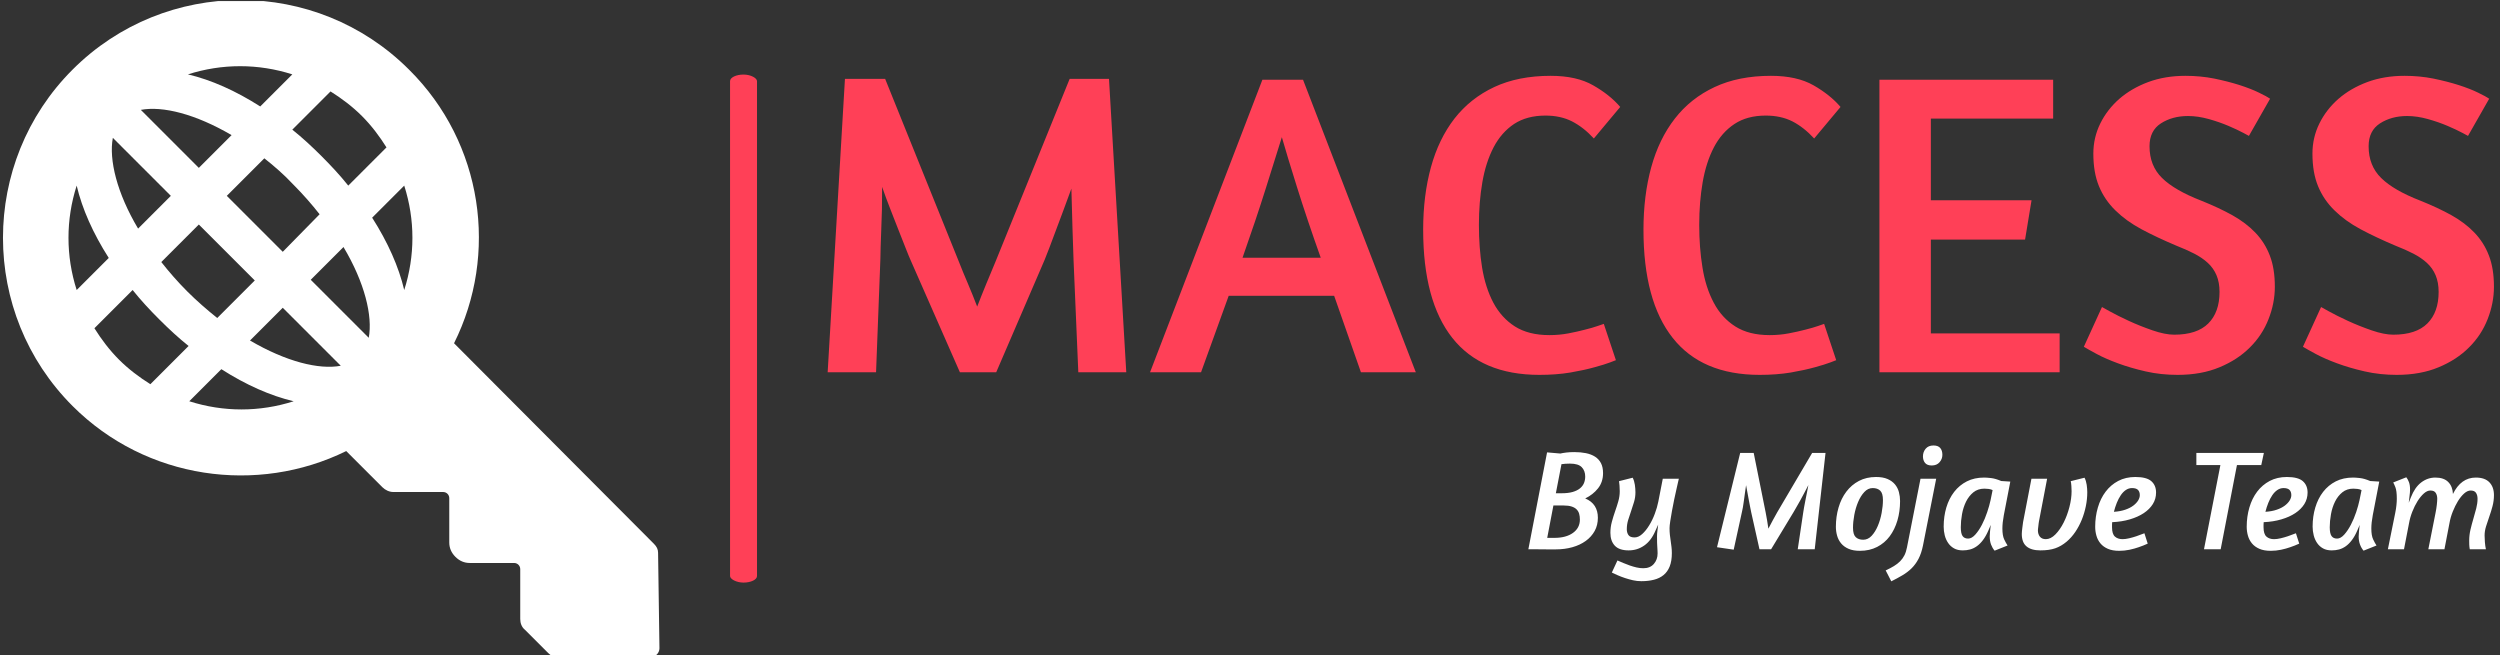 <svg xmlns="http://www.w3.org/2000/svg" version="1.1" xmlns:xlink="http://www.w3.org/1999/xlink" xmlns:svgjs="http://svgjs.dev/svgjs" width="1500" height="393" viewBox="0 0 1500 393"><rect x="0" y="0" width="1500" height="393" fill="#333333" stroke="none"/><g transform="matrix(1,0,0,1,-0.909,0.646)"><svg viewBox="0 0 396 104" data-background-color="#282634" preserveAspectRatio="xMidYMid meet" height="393" width="1500" xmlns="http://www.w3.org/2000/svg" xmlns:xlink="http://www.w3.org/1999/xlink"><g id="tight-bounds" transform="matrix(1,0,0,1,0.24,-0.171)"><svg viewBox="0 0 395.52 104.342" height="104.342" width="395.52"><g><svg viewBox="0 0 591.25 155.977" height="104.342" width="395.52"><g><rect width="6.401" height="120.583" x="172.572" y="17.697" fill="#ff4057" opacity="1" stroke-width="0" stroke="transparent" fill-opacity="1" class="rect-qz-0" data-fill-palette-color="primary" rx="1%" id="qz-0" data-palette-color="#ff4057"></rect></g><g transform="matrix(1,0,0,1,195.73,17.997)"><svg viewBox="0 0 395.52 119.983" height="119.983" width="395.52"><g id="textblocktransform"><svg viewBox="0 0 395.52 119.983" height="119.983" width="395.52" id="textblock"><g><svg viewBox="0 0 395.52 70.98" height="70.98" width="395.52"><g transform="matrix(1,0,0,1,0,0)"><svg width="395.52" viewBox="3 -34.3 192.79 34.6" height="70.98" data-palette-color="#ff4057"><path d="M28.1-13L22.5 0 18.3 0 12.65-12.85Q12.4-13.4 12.03-14.35 11.65-15.3 11.2-16.45 10.75-17.6 10.25-18.88 9.75-20.15 9.3-21.45L9.3-21.45Q9.3-20.15 9.28-18.88 9.25-17.6 9.2-16.48 9.15-15.35 9.13-14.48 9.1-13.6 9.1-13.1L9.1-13.1 8.6 0 3 0 5-33.95 9.65-33.95 18.2-12.75Q18.65-11.6 19.23-10.25 19.8-8.9 20.3-7.6L20.3-7.6Q20.8-8.9 21.35-10.23 21.9-11.55 22.4-12.75L22.4-12.75 31-33.95 35.55-33.95 37.55 0 32 0 31.45-12.95Q31.4-14.2 31.33-16.53 31.25-18.85 31.2-21.25L31.2-21.25Q30.75-20 30.28-18.75 29.8-17.5 29.4-16.4 29-15.3 28.65-14.4 28.3-13.5 28.1-13L28.1-13ZM40.3 0L53.3-33.85 58-33.85 71.05 0 64.7 0 61.6-8.85 49.4-8.85 46.2 0 40.3 0ZM51-13.25L60.05-13.25Q58.45-17.75 57.3-21.43 56.15-25.1 55.55-27.2L55.55-27.2Q54.85-24.95 53.7-21.3 52.55-17.65 51-13.25L51-13.25ZM94.7-30.7L91.65-27.05Q90.45-28.35 89.12-29.03 87.8-29.7 86.05-29.7L86.05-29.7Q83.9-29.7 82.42-28.73 80.95-27.75 80.05-26.03 79.15-24.3 78.75-22 78.35-19.7 78.35-17.05L78.35-17.05Q78.35-14.4 78.72-12.1 79.1-9.8 80.02-8.05 80.95-6.3 82.52-5.3 84.1-4.3 86.5-4.3L86.5-4.3Q87.65-4.3 88.7-4.5 89.75-4.7 90.62-4.93 91.5-5.15 92.07-5.35 92.65-5.55 92.8-5.6L92.8-5.6 94.2-1.4 93.55-1.15Q92.9-0.9 91.72-0.58 90.55-0.25 88.92 0.03 87.3 0.3 85.35 0.3L85.35 0.3Q78.65 0.3 75.27-3.98 71.9-8.25 71.9-16.5L71.9-16.5Q71.9-20.45 72.8-23.73 73.7-27 75.52-29.35 77.35-31.7 80.12-33 82.9-34.3 86.65-34.3L86.65-34.3Q89.65-34.3 91.57-33.2 93.5-32.1 94.7-30.7L94.7-30.7ZM120.19-30.7L117.14-27.05Q115.94-28.35 114.62-29.03 113.29-29.7 111.54-29.7L111.54-29.7Q109.39-29.7 107.92-28.73 106.44-27.75 105.54-26.03 104.64-24.3 104.24-22 103.84-19.7 103.84-17.05L103.84-17.05Q103.84-14.4 104.22-12.1 104.59-9.8 105.52-8.05 106.44-6.3 108.02-5.3 109.59-4.3 111.99-4.3L111.99-4.3Q113.14-4.3 114.19-4.5 115.24-4.7 116.12-4.93 116.99-5.15 117.57-5.35 118.14-5.55 118.29-5.6L118.29-5.6 119.69-1.4 119.04-1.15Q118.39-0.9 117.22-0.58 116.04-0.25 114.42 0.03 112.79 0.3 110.84 0.3L110.84 0.3Q104.14 0.3 100.77-3.98 97.39-8.25 97.39-16.5L97.39-16.5Q97.39-20.45 98.29-23.73 99.19-27 101.02-29.35 102.84-31.7 105.62-33 108.39-34.3 112.14-34.3L112.14-34.3Q115.14-34.3 117.07-33.2 118.99-32.1 120.19-30.7L120.19-30.7ZM124.69 0L124.69-33.85 144.79-33.85 144.79-29.35 130.64-29.35 130.64-19.9 142.29-19.9 141.54-15.35 130.64-15.35 130.64-4.5 145.54-4.5 145.54 0 124.69 0ZM160.09-34.3L160.09-34.3Q161.84-34.3 163.44-33.98 165.04-33.65 166.36-33.23 167.69-32.8 168.61-32.35 169.54-31.9 169.89-31.65L169.89-31.65 167.44-27.35 166.79-27.7Q166.14-28.05 165.09-28.5 164.04-28.95 162.79-29.3 161.54-29.65 160.39-29.65L160.39-29.65Q158.59-29.65 157.26-28.8 155.94-27.95 155.94-26.15L155.94-26.15Q155.94-23.9 157.39-22.48 158.84-21.05 161.94-19.85L161.94-19.85Q163.94-19.05 165.51-18.18 167.09-17.3 168.19-16.15 169.29-15 169.86-13.5 170.44-12 170.44-9.9L170.44-9.9Q170.44-8 169.71-6.15 168.99-4.3 167.56-2.88 166.14-1.45 164.04-0.58 161.94 0.3 159.19 0.3L159.19 0.3Q157.24 0.3 155.49-0.1 153.74-0.5 152.31-1.03 150.89-1.55 149.86-2.1 148.84-2.65 148.34-2.95L148.34-2.95 150.44-7.55 151.34-7.05Q152.24-6.55 153.54-5.95 154.84-5.35 156.29-4.85 157.74-4.35 158.79-4.35L158.79-4.35Q161.44-4.35 162.74-5.65 164.04-6.95 164.04-9.3L164.04-9.3Q164.04-10.4 163.69-11.23 163.34-12.05 162.69-12.65 162.04-13.25 161.11-13.73 160.19-14.2 159.04-14.65L159.04-14.65Q156.79-15.6 155.01-16.55 153.24-17.5 151.99-18.73 150.74-19.95 150.09-21.53 149.44-23.1 149.44-25.3L149.44-25.3Q149.44-27.15 150.24-28.78 151.04-30.4 152.44-31.63 153.84-32.85 155.79-33.58 157.74-34.3 160.09-34.3ZM185.44-34.3L185.44-34.3Q187.19-34.3 188.79-33.98 190.39-33.65 191.71-33.23 193.04-32.8 193.96-32.35 194.89-31.9 195.24-31.65L195.24-31.65 192.79-27.35 192.14-27.7Q191.49-28.05 190.44-28.5 189.39-28.95 188.14-29.3 186.89-29.65 185.74-29.65L185.74-29.65Q183.94-29.65 182.61-28.8 181.29-27.95 181.29-26.15L181.29-26.15Q181.29-23.9 182.74-22.48 184.19-21.05 187.29-19.85L187.29-19.85Q189.29-19.05 190.86-18.18 192.44-17.3 193.54-16.15 194.64-15 195.21-13.5 195.79-12 195.79-9.9L195.79-9.9Q195.79-8 195.06-6.15 194.34-4.3 192.91-2.88 191.49-1.45 189.39-0.58 187.29 0.3 184.54 0.3L184.54 0.3Q182.59 0.3 180.84-0.1 179.09-0.5 177.66-1.03 176.24-1.55 175.21-2.1 174.19-2.65 173.69-2.95L173.69-2.95 175.79-7.55 176.69-7.05Q177.59-6.55 178.89-5.95 180.19-5.35 181.64-4.85 183.09-4.35 184.14-4.35L184.14-4.35Q186.79-4.35 188.09-5.65 189.39-6.95 189.39-9.3L189.39-9.3Q189.39-10.4 189.04-11.23 188.69-12.05 188.04-12.65 187.39-13.25 186.46-13.73 185.54-14.2 184.39-14.65L184.39-14.65Q182.14-15.6 180.36-16.55 178.59-17.5 177.34-18.73 176.09-19.95 175.44-21.53 174.79-23.1 174.79-25.3L174.79-25.3Q174.79-27.15 175.59-28.78 176.39-30.4 177.79-31.63 179.19-32.85 181.14-33.58 183.09-34.3 185.44-34.3Z" opacity="1" transform="matrix(1,0,0,1,0,0)" fill="#ff4057" class="wordmark-text-0" data-fill-palette-color="primary" id="text-0"></path></svg></g></svg></g><g transform="matrix(1,0,0,1,166.316,87.737)"><svg viewBox="0 0 229.204 32.246" height="32.246" width="229.204"><g transform="matrix(1,0,0,1,0,0)"><svg width="229.204" viewBox="0.75 -36.05 335.47 47.2" height="32.246" data-palette-color="#fff"><path d="M0.75 0L7.25-33.65 11.85-33.25Q12.7-33.45 13.95-33.6 15.2-33.75 16.7-33.75L16.7-33.75Q18.9-33.75 20.75-33.38 22.6-33 23.93-32.15 25.25-31.3 25.98-29.9 26.7-28.5 26.7-26.45L26.7-26.45Q26.7-23.35 24.95-21.15 23.2-18.95 20.5-17.65L20.5-17.65Q22.75-16.7 23.83-15 24.9-13.3 24.9-10.95L24.9-10.95Q24.9-8.35 23.78-6.33 22.65-4.3 20.68-2.88 18.7-1.45 16.03-0.7 13.35 0.05 10.25 0.05L10.25 0.05Q8.95 0.05 7.5 0.05 6.05 0.05 4.8 0.03 3.55 0 2.7 0 1.85 0 1.8 0L1.8 0 0.75 0ZM13-15.2L9.45-15.2 7.3-3.95 9.8-3.95Q13.85-3.95 16.25-5.68 18.65-7.4 18.65-10.3L18.65-10.3Q18.65-11.4 18.4-12.3 18.15-13.2 17.5-13.85 16.85-14.5 15.75-14.85 14.65-15.2 13-15.2L13-15.2ZM15.2-29.75Q14.35-29.75 13.63-29.7 12.9-29.65 12.25-29.55L12.25-29.55 10.3-19.45 12.3-19.45Q14.6-19.45 16.15-19.9 17.7-20.35 18.68-21.15 19.65-21.95 20.08-23 20.5-24.05 20.5-25.25L20.5-25.25Q20.5-27.25 19.3-28.5 18.1-29.75 15.2-29.75L15.2-29.75ZM53.05-24.5Q53.05-24.6 52.82-23.6 52.6-22.6 52.22-20.95 51.85-19.3 51.42-17.3 51-15.3 50.65-13.35 50.3-11.4 50.05-9.78 49.8-8.15 49.8-7.3L49.8-7.3Q49.8-6.05 49.92-4.98 50.05-3.9 50.2-2.88 50.35-1.85 50.47-0.83 50.6 0.2 50.6 1.35L50.6 1.35Q50.6 4.1 49.85 5.98 49.1 7.85 47.72 8.97 46.35 10.1 44.37 10.6 42.4 11.1 40 11.1L40 11.1Q38.55 11.1 37.1 10.78 35.65 10.45 34.3 10 32.95 9.55 31.77 9.03 30.6 8.5 29.75 8.1L29.75 8.1 31.7 3.9Q32.65 4.3 33.75 4.78 34.85 5.25 36 5.65 37.15 6.05 38.35 6.33 39.55 6.6 40.7 6.6L40.7 6.6Q43.05 6.6 44.35 5.1 45.65 3.6 45.65 1.45L45.65 1.45Q45.65 1 45.62 0.48 45.6-0.05 45.55-0.73 45.5-1.4 45.47-2.3 45.45-3.2 45.45-4.5L45.45-4.5Q45.45-5.4 45.6-6.55 45.75-7.7 45.85-8.55L45.85-8.55 44.9-6.45Q43.45-3 41.02-1.3 38.6 0.4 35.6 0.4L35.6 0.4Q32.3 0.4 30.77-1.25 29.25-2.9 29.25-5.7L29.25-5.7Q29.25-7.65 29.75-9.5 30.25-11.35 30.87-13.13 31.5-14.9 32-16.65 32.5-18.4 32.5-20.15L32.5-20.15Q32.5-21.15 32.42-22.13 32.35-23.1 32.25-23.65L32.25-23.65 37-24.85Q37.55-23.75 37.75-22.38 37.95-21 37.95-19.8L37.95-19.8Q37.95-18.05 37.47-16.45 37-14.85 36.45-13.28 35.9-11.7 35.42-10.15 34.95-8.6 34.95-6.95L34.95-6.95Q34.95-5.75 35.52-4.93 36.1-4.1 37.65-4.1L37.65-4.1Q39-4.1 40.3-5.28 41.6-6.45 42.72-8.28 43.85-10.1 44.67-12.3 45.5-14.5 45.9-16.55L45.9-16.55 47.45-24.5 53.05-24.5ZM94.34 0L96.24-12.75Q96.34-13.5 96.54-14.58 96.74-15.65 96.99-16.93 97.24-18.2 97.52-19.6 97.79-21 98.04-22.3L98.04-22.3Q97.34-21 96.62-19.58 95.89-18.15 95.17-16.88 94.44-15.6 93.84-14.55 93.24-13.5 92.89-12.9L92.89-12.9 85.09 0 81.04 0 78.19-12.75Q78.04-13.4 77.84-14.48 77.64-15.55 77.39-16.82 77.14-18.1 76.89-19.53 76.64-20.95 76.39-22.25L76.39-22.25Q76.19-20.9 75.99-19.48 75.79-18.05 75.62-16.78 75.44-15.5 75.27-14.48 75.09-13.45 74.94-12.9L74.94-12.9 72.09 0.15 66.29-0.7 74.34-33.45 79.04-33.45 83.19-12.8Q83.44-11.5 83.69-10.05 83.94-8.6 84.14-7.15L84.14-7.15Q84.89-8.55 85.64-10 86.39-11.45 87.19-12.8L87.19-12.8 99.34-33.45 103.99-33.45 100.24 0 94.34 0ZM121.54-25.1Q123.94-25.1 125.54-24.4 127.14-23.7 128.12-22.53 129.09-21.35 129.49-19.85 129.89-18.35 129.89-16.75L129.89-16.75Q129.89-13.15 128.97-10 128.04-6.85 126.29-4.5 124.54-2.15 121.92-0.8 119.29 0.55 115.94 0.55L115.94 0.55Q113.59 0.55 111.99-0.15 110.39-0.85 109.42-2.02 108.44-3.2 108.02-4.7 107.59-6.2 107.59-7.8L107.59-7.8Q107.59-11.35 108.52-14.5 109.44-17.65 111.22-20 112.99-22.35 115.59-23.73 118.19-25.1 121.54-25.1L121.54-25.1ZM120.39-21.25Q118.74-21.25 117.47-19.88 116.19-18.5 115.32-16.43 114.44-14.35 113.99-11.95 113.54-9.55 113.54-7.45L113.54-7.45Q113.54-5.1 114.49-4.2 115.44-3.3 117.09-3.3L117.09-3.3Q118.74-3.3 120.02-4.67 121.29-6.05 122.17-8.13 123.04-10.2 123.49-12.63 123.94-15.05 123.94-17.1L123.94-17.1Q123.94-19.45 122.99-20.35 122.04-21.25 120.39-21.25L120.39-21.25ZM136.99-24.5L142.44-24.5 137.84-1.25Q137.29 1.45 136.29 3.35 135.29 5.25 133.89 6.63 132.49 8 130.71 9.05 128.94 10.1 126.84 11.15L126.84 11.15 124.89 7.35Q126.54 6.6 127.76 5.85 128.99 5.1 129.89 4.2 130.79 3.3 131.39 2.13 131.99 0.95 132.29-0.65L132.29-0.65 136.99-24.5ZM141.49-36.05Q143.09-36.05 143.84-35.18 144.59-34.3 144.59-32.8L144.59-32.8Q144.59-31.35 143.61-30.23 142.64-29.1 140.89-29.1L140.89-29.1Q139.29-29.1 138.56-30 137.84-30.9 137.84-32.25L137.84-32.25Q137.84-33.8 138.79-34.93 139.74-36.05 141.49-36.05L141.49-36.05ZM153.54-3.7Q154.79-3.7 156.04-5.1 157.29-6.5 158.34-8.53 159.39-10.55 160.16-12.88 160.94-15.2 161.34-17.1L161.34-17.1 162.04-20.55Q161.44-20.85 160.66-20.95 159.89-21.05 159.19-21.05L159.19-21.05Q156.94-21.05 155.36-19.78 153.79-18.5 152.81-16.53 151.84-14.55 151.41-12.18 150.99-9.8 150.99-7.65L150.99-7.65Q150.99-5.45 151.61-4.58 152.24-3.7 153.54-3.7L153.54-3.7ZM151.69 0.4Q149.89 0.4 148.64-0.3 147.39-1 146.59-2.18 145.79-3.35 145.41-4.83 145.04-6.3 145.04-7.85L145.04-7.85Q145.04-11.4 145.96-14.5 146.89-17.6 148.69-19.93 150.49-22.25 153.09-23.58 155.69-24.9 159.09-24.9L159.09-24.9Q159.94-24.9 161.49-24.73 163.04-24.55 165.04-23.7L165.04-23.7 168.19-23.5 165.94-11.85Q165.44-9.2 165.44-7.2L165.44-7.2Q165.44-4.75 166.06-3.43 166.69-2.1 167.24-1.3L167.24-1.3 162.74 0.5Q161.99-0.35 161.51-1.6 161.04-2.85 161.04-4.45L161.04-4.45Q161.04-5.1 161.14-6.13 161.24-7.15 161.39-8.45L161.39-8.45 160.54-6.45Q159.69-4.5 158.69-3.18 157.69-1.85 156.56-1.05 155.44-0.25 154.21 0.08 152.99 0.4 151.69 0.4L151.69 0.4ZM189.18-23.65L193.98-24.85Q194.53-23.75 194.73-22.38 194.93-21 194.93-19.8L194.93-19.8Q194.93-17.4 194.43-14.95 193.93-12.5 193.01-10.23 192.08-7.95 190.76-6 189.43-4.05 187.78-2.65L187.78-2.65Q185.88-1.05 183.81-0.33 181.73 0.4 178.63 0.4L178.63 0.4Q175.48 0.4 173.83-0.98 172.18-2.35 172.18-5.3L172.18-5.3Q172.18-5.65 172.23-6.23 172.28-6.8 172.36-7.4 172.43-8 172.51-8.55 172.58-9.1 172.63-9.45L172.63-9.45 175.53-24.5 180.98-24.5 178.13-9.6Q178.08-9.35 178.03-8.93 177.98-8.5 177.93-8.05 177.88-7.6 177.83-7.2 177.78-6.8 177.78-6.6L177.78-6.6Q177.78-5.2 178.48-4.35 179.18-3.5 180.53-3.5L180.53-3.5Q182.23-3.5 183.86-5.15 185.48-6.8 186.73-9.28 187.98-11.75 188.73-14.68 189.48-17.6 189.48-20.15L189.48-20.15Q189.48-20.8 189.41-21.95 189.33-23.1 189.18-23.65L189.18-23.65ZM197.68-7.8Q197.68-11.35 198.61-14.5 199.53-17.65 201.31-20 203.08-22.35 205.68-23.73 208.28-25.1 211.63-25.1L211.63-25.1Q215.53-25.1 217.18-23.65 218.83-22.2 218.83-19.7L218.83-19.7Q218.83-17.5 217.71-15.7 216.58-13.9 214.56-12.55 212.53-11.2 209.73-10.38 206.93-9.55 203.58-9.4L203.58-9.4Q203.53-8.95 203.53-8.5 203.53-8.05 203.53-7.65L203.53-7.65Q203.53-5.3 204.53-4.4 205.53-3.5 207.18-3.5L207.18-3.5Q208.18-3.5 209.46-3.8 210.73-4.1 211.93-4.5L211.93-4.5Q213.28-4.95 214.78-5.55L214.78-5.55 215.93-1.95Q214.43-1.25 212.78-0.7L212.78-0.7Q211.38-0.2 209.61 0.18 207.83 0.55 206.03 0.55L206.03 0.55Q203.68 0.55 202.08-0.15 200.48-0.85 199.51-2.02 198.53-3.2 198.11-4.7 197.68-6.2 197.68-7.8L197.68-7.8ZM210.48-21.25Q209.33-21.25 208.33-20.58 207.33-19.9 206.56-18.75 205.78-17.6 205.18-16.1 204.58-14.6 204.18-13L204.18-13Q206.43-13.15 208.11-13.73 209.78-14.3 210.91-15.15 212.03-16 212.61-16.95 213.18-17.9 213.18-18.8L213.18-18.8Q213.18-19.95 212.56-20.6 211.93-21.25 210.48-21.25L210.48-21.25ZM232.83-29.25L232.83-33.45 256.28-33.45 255.38-29.25 246.93-29.25 241.28 0 235.48 0 241.18-29.25 232.83-29.25ZM250.32-7.8Q250.32-11.35 251.25-14.5 252.17-17.65 253.95-20 255.72-22.35 258.32-23.73 260.92-25.1 264.27-25.1L264.27-25.1Q268.17-25.1 269.82-23.65 271.47-22.2 271.47-19.7L271.47-19.7Q271.47-17.5 270.35-15.7 269.22-13.9 267.2-12.55 265.17-11.2 262.37-10.38 259.57-9.55 256.22-9.4L256.22-9.4Q256.17-8.95 256.17-8.5 256.17-8.05 256.17-7.65L256.17-7.65Q256.17-5.3 257.17-4.4 258.17-3.5 259.82-3.5L259.82-3.5Q260.82-3.5 262.1-3.8 263.37-4.1 264.57-4.5L264.57-4.5Q265.92-4.95 267.42-5.55L267.42-5.55 268.57-1.95Q267.07-1.25 265.42-0.7L265.42-0.7Q264.02-0.2 262.25 0.18 260.47 0.55 258.67 0.55L258.67 0.55Q256.32 0.55 254.72-0.15 253.12-0.85 252.15-2.02 251.17-3.2 250.75-4.7 250.32-6.2 250.32-7.8L250.32-7.8ZM263.12-21.25Q261.97-21.25 260.97-20.58 259.97-19.9 259.2-18.75 258.42-17.6 257.82-16.1 257.22-14.6 256.82-13L256.82-13Q259.07-13.15 260.75-13.73 262.42-14.3 263.55-15.15 264.67-16 265.25-16.95 265.82-17.9 265.82-18.8L265.82-18.8Q265.82-19.95 265.2-20.6 264.57-21.25 263.12-21.25L263.12-21.25ZM281.72-3.7Q282.97-3.7 284.22-5.1 285.47-6.5 286.52-8.53 287.57-10.55 288.35-12.88 289.12-15.2 289.52-17.1L289.52-17.1 290.22-20.55Q289.62-20.85 288.85-20.95 288.07-21.05 287.37-21.05L287.37-21.05Q285.12-21.05 283.55-19.78 281.97-18.5 281-16.53 280.02-14.55 279.6-12.18 279.17-9.8 279.17-7.65L279.17-7.65Q279.17-5.45 279.8-4.58 280.42-3.7 281.72-3.7L281.72-3.7ZM279.87 0.4Q278.07 0.4 276.82-0.3 275.57-1 274.77-2.18 273.97-3.35 273.6-4.83 273.22-6.3 273.22-7.85L273.22-7.85Q273.22-11.4 274.15-14.5 275.07-17.6 276.87-19.93 278.67-22.25 281.27-23.58 283.87-24.9 287.27-24.9L287.27-24.9Q288.12-24.9 289.67-24.73 291.22-24.55 293.22-23.7L293.22-23.7 296.37-23.5 294.12-11.85Q293.62-9.2 293.62-7.2L293.62-7.2Q293.62-4.75 294.25-3.43 294.87-2.1 295.42-1.3L295.42-1.3 290.92 0.5Q290.17-0.35 289.7-1.6 289.22-2.85 289.22-4.45L289.22-4.45Q289.22-5.1 289.32-6.13 289.42-7.15 289.57-8.45L289.57-8.45 288.72-6.45Q287.87-4.5 286.87-3.18 285.87-1.85 284.75-1.05 283.62-0.25 282.4 0.08 281.17 0.4 279.87 0.4L279.87 0.4ZM336.22-18.8Q336.22-16.85 335.72-14.95 335.22-13.05 334.59-11.3 333.97-9.55 333.47-7.93 332.97-6.3 332.97-4.8L332.97-4.8Q332.97-3.8 333.07-2.48 333.17-1.15 333.42 0L333.42 0 327.82 0Q327.67-0.85 327.64-1.58 327.62-2.3 327.62-3L327.62-3Q327.62-4.95 328.07-6.85 328.52-8.75 329.07-10.6 329.62-12.45 330.07-14.2 330.52-15.95 330.52-17.55L330.52-17.55Q330.52-18.75 329.99-19.58 329.47-20.4 328.12-20.4L328.12-20.4Q327.02-20.4 325.87-19.38 324.72-18.35 323.72-16.73 322.72-15.1 321.92-13.1 321.12-11.1 320.77-9.1L320.77-9.1 319.02 0 313.42 0 315.92-12.6Q316.22-14.05 316.37-15.43 316.52-16.8 316.52-17.55L316.52-17.55Q316.52-18.75 315.99-19.58 315.47-20.4 314.12-20.4L314.12-20.4Q313.02-20.4 311.87-19.38 310.72-18.35 309.69-16.73 308.67-15.1 307.87-13.08 307.07-11.05 306.72-9.05L306.72-9.05 304.97 0 299.37 0 301.92-12.6Q302.22-14.05 302.34-15.3 302.47-16.55 302.47-17.55L302.47-17.55Q302.47-20.3 301.97-21.55 301.47-22.8 301.22-23.2L301.22-23.2 305.77-25Q306.32-24.3 306.69-23.3 307.07-22.3 307.07-20.75L307.07-20.75Q307.07-19.7 306.89-18.5 306.72-17.3 306.62-16.15L306.62-16.15 307.37-18.05Q308.72-21.5 310.94-23.2 313.17-24.9 315.87-24.9L315.87-24.9Q318.82-24.9 320.34-23.35 321.87-21.8 321.97-19.2L321.97-19.2Q324.77-24.9 329.92-24.9L329.92-24.9Q333.07-24.9 334.64-23.25 336.22-21.6 336.22-18.8L336.22-18.8Z" opacity="1" transform="matrix(1,0,0,1,0,0)" fill="#fff" class="slogan-text-1" data-fill-palette-color="secondary" id="text-1"></path></svg></g></svg></g></svg></g></svg></g><g><svg viewBox="0 0 155.815 155.977" height="155.977" width="155.815"><g><svg xmlns="http://www.w3.org/2000/svg" xmlns:xlink="http://www.w3.org/1999/xlink" version="1.1" x="0" y="0" viewBox="2 2 96.2 96.3" style="enable-background:new 0 0 100 100;" xml:space="preserve" height="155.977" width="155.815" class="icon-icon-0" data-fill-palette-color="accent" id="icon-0"><path d="M97.4 81.7L68.1 52.3c6.5-13 4.3-29.3-6.6-40.1-13.6-13.6-35.7-13.6-49.3 0-13.6 13.6-13.6 35.7 0 49.3 10.8 10.8 27.1 13 40.1 6.6l5.3 5.3c0.4 0.4 1 0.7 1.6 0.7l7.3 0c0.5 0 0.9 0.4 0.9 0.9l0 6.5c0 0.8 0.3 1.5 0.9 2.1 0.6 0.6 1.3 0.9 2.1 0.9l6.5 0c0.5 0 0.9 0.4 0.9 0.9l0 7.3c0 0.6 0.2 1.2 0.7 1.6l3.4 3.4c0.4 0.4 0.8 0.6 1.3 0.6l13.7 0c0.7 0 1.3-0.6 1.3-1.3L98 83C98 82.5 97.8 82.1 97.4 81.7zM21 44.5c1.2 1.5 2.5 2.9 3.9 4.3 1.4 1.4 2.8 2.7 4.3 3.9l-5.6 5.6c-1.6-1-3.2-2.2-4.6-3.6-1.4-1.4-2.6-3-3.6-4.6L21 44.5zM12.8 44.5c-1.6-5-1.6-10.3 0-15.3 0.8 3.4 2.4 7 4.7 10.6L12.8 44.5zM51.5 55.6c-3.2 0.6-8-0.6-13.3-3.7l4.8-4.8L51.5 55.6zM34.8 30.7l5.5-5.5c1.4 1.1 2.9 2.4 4.3 3.9 1.4 1.4 2.7 2.9 3.8 4.3L43 38.9 34.8 30.7zM47.1 43l4.8-4.8c3.1 5.2 4.3 10.1 3.7 13.3L47.1 43zM52.6 29.2c-1.2-1.5-2.5-2.9-3.9-4.3-1.4-1.4-2.8-2.7-4.3-3.9l5.6-5.6c1.6 1 3.2 2.2 4.6 3.6 1.4 1.4 2.6 3 3.6 4.6L52.6 29.2zM39.7 17.6c-3.6-2.3-7.2-3.9-10.6-4.7 5-1.6 10.3-1.6 15.3 0L39.7 17.6zM35.5 21.8l-4.8 4.8-8.5-8.5C25.4 17.5 30.2 18.7 35.5 21.8zM26.6 30.7l-4.8 4.8c-3.1-5.2-4.3-10.1-3.7-13.3L26.6 30.7zM29 44.7c-1.4-1.4-2.7-2.9-3.8-4.3l5.5-5.5 8.2 8.2-5.5 5.5C31.9 47.4 30.4 46.1 29 44.7zM34 56.1c3.6 2.3 7.2 3.9 10.6 4.7-5 1.6-10.3 1.6-15.3 0L34 56.1zM60.8 29.2c1.6 5 1.6 10.3 0 15.3-0.8-3.4-2.4-7-4.7-10.6L60.8 29.2z" fill="#fff" data-fill-palette-color="accent"></path></svg></g></svg></g></svg></g><defs></defs></svg><rect width="395.52" height="104.342" fill="none" stroke="none" visibility="hidden"></rect></g></svg></g></svg>